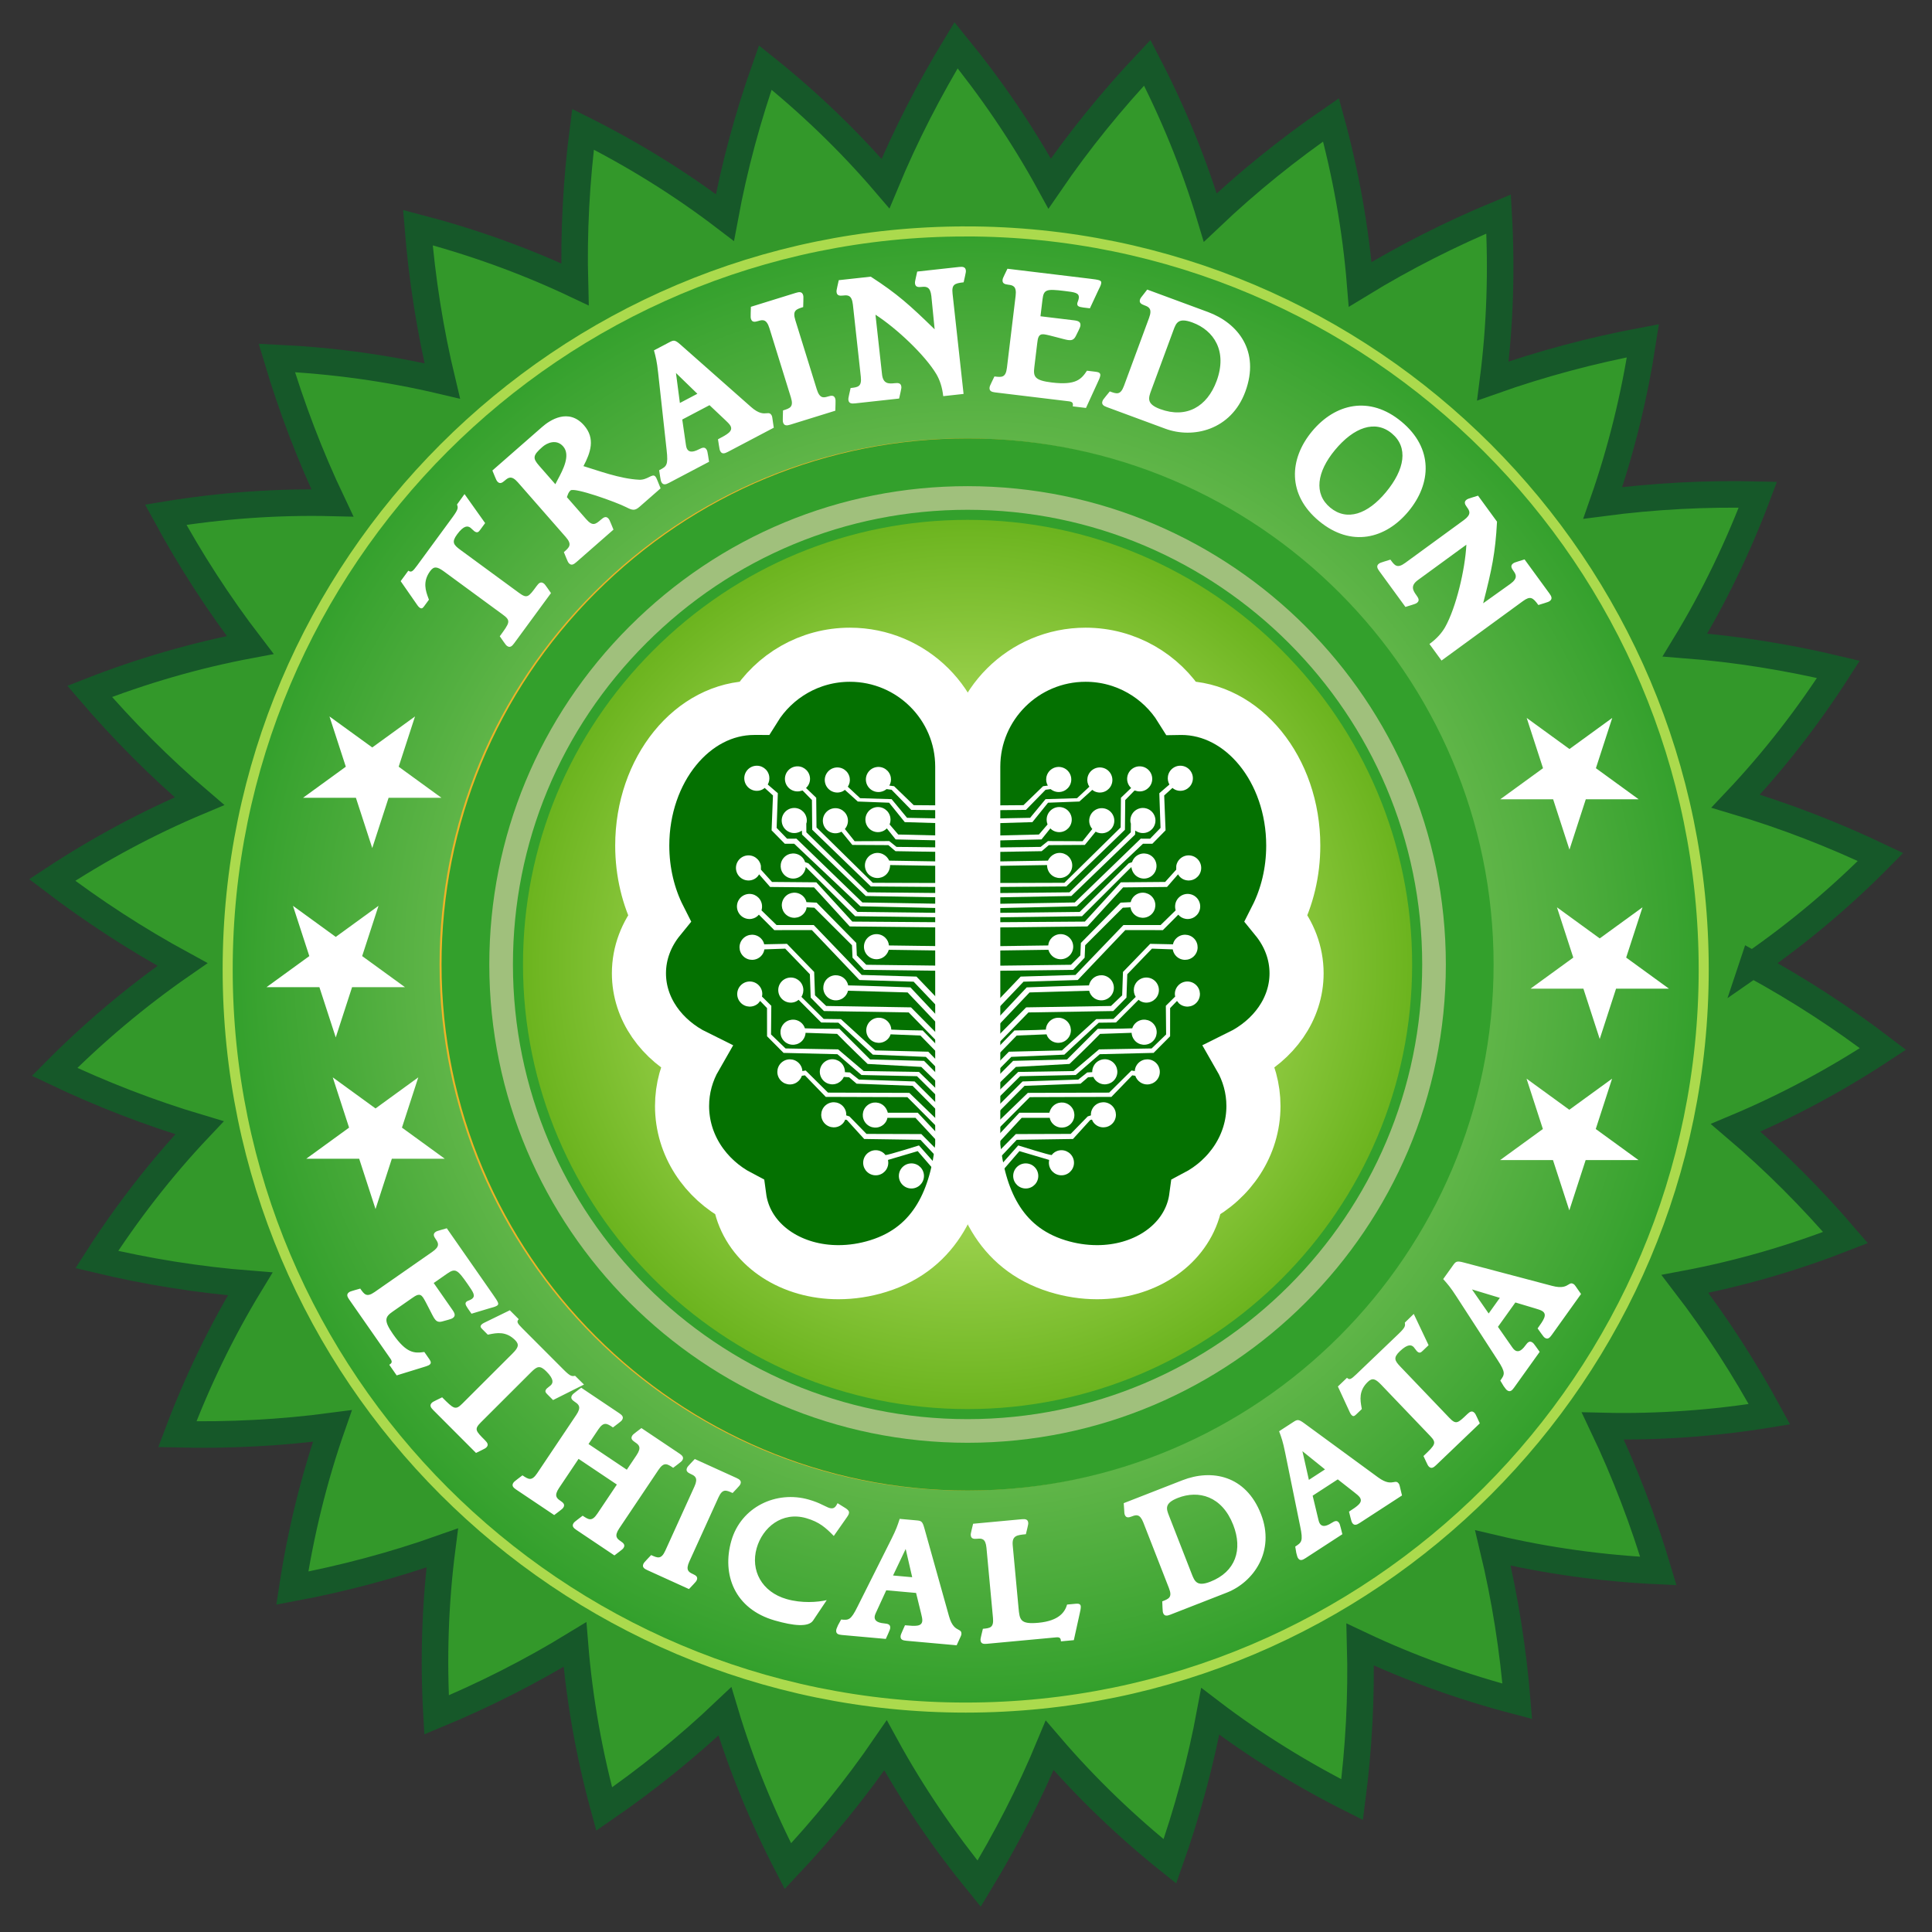 <svg height="1920" viewBox="0 0 1920 1920" width="1920" xmlns="http://www.w3.org/2000/svg" xmlns:xlink="http://www.w3.org/1999/xlink"><rect x="0" y="0" width="1920" height="1920" fill="#333333" stroke="none"/><radialGradient id="a" cx="961.454" cy="958.496" gradientUnits="userSpaceOnUse" r="733.435"><stop offset="0" stop-color="#cdea8d"/><stop offset="1" stop-color="#33a02c"/></radialGradient><radialGradient id="b" cx="961.454" cy="958.496" gradientUnits="userSpaceOnUse" r="446.837"><stop offset="0" stop-color="#cdea8d"/><stop offset=".5" stop-color="#a4d756"/><stop offset="1" stop-color="#6ab31d"/></radialGradient><clipPath id="c"><path clip-rule="evenodd" d="m953.437 1187.523h240.303v-426.552h-240.303z"/></clipPath><clipPath id="d"><path clip-rule="evenodd" d="m971.692 1187.523h-240.303v-426.552h240.303z"/></clipPath><path d="m1741.811 958.489c45.271 24.64 88.497 52.646 129.48 83.955-46.332 30.531-95.205 56.843-146.397 78.332 39.266 33.401 75.625 69.968 109.176 109.107-51.681 20.229-104.971 35.789-159.544 46.045 31.361 40.894 59.311 84.215 83.919 129.535-54.748 8.951-110.107 12.988-165.603 11.668 22.174 46.579 40.51 94.723 55.236 144.125-55.435-2.625-110.419-10.119-164.435-22.901 12.064 50.128 20.03 101.041 24.234 152.382-53.703-14.003-105.941-32.668-156.141-56.4 1.412 51.539-1.366 102.979-7.997 154.129-49.613-24.846-96.876-54.019-140.972-87.717-9.431 50.715-22.899 100.461-40.113 149.085-43.325-34.675-83.408-73.135-119.507-115.288-19.74 47.602-43.326 93.403-70.108 137.463-35.107-42.985-66.377-88.793-93.03-137.463-29.133 42.542-61.631 82.559-97.013 120.05-25.592-49.303-46.66-100.644-62.6-153.847-37.389 35.499-77.54 67.839-119.996 97.058-14.696-53.485-24.524-108.138-29.003-163.47-43.974 26.884-89.97 50.173-137.569 69.915-3.174-55.385-1.435-110.862 5.669-165.904-48.583 17.215-98.386 30.44-149.037 39.917 8.348-54.851 21.502-108.771 39.831-161.142-51.101 6.761-102.575 9.432-154.088 8.218 19.519-51.982 43.562-102.01 72.405-149.421-51.391-4.037-102.301-12.202-152.44-24.213 29.926-46.732 63.92-90.633 102.064-130.947-49.422-14.735-97.471-33.355-144.016-55.53 39.068-39.429 81.5-75.172 127.115-106.764-45.264-24.655-88.513-52.661-129.488-83.948 46.332-30.554 95.189-56.889 146.382-78.331-39.251-33.454-75.617-69.991-109.176-109.107 51.696-20.275 104.987-35.835 159.552-46.068-31.361-40.917-59.303-84.215-83.919-129.512 54.771-8.997 110.114-13.057 165.603-11.721-22.143-46.533-40.479-94.692-55.206-144.072 55.427 2.625 110.404 10.088 164.405 22.878-12.048-50.128-20.037-101.041-24.211-152.412 53.688 14.026 105.933 32.698 156.118 56.4-1.389-51.516 1.373-103.01 7.997-154.137 49.636 24.846 96.86 54.019 141.002 87.718 9.408-50.692 22.899-100.453 40.113-149.055 43.318 34.667 83.408 73.081 119.492 115.288 19.763-47.602 43.333-93.433 70.123-137.464 35.092 42.962 66.377 88.786 93.022 137.464 29.125-42.55 61.631-82.589 96.998-120.05 25.623 49.281 46.675 100.629 62.623 153.817 37.389-35.491 77.525-67.831 119.996-97.05 14.681 53.508 24.501 108.138 28.973 163.469 43.982-26.884 89.993-50.15 137.599-69.922 3.159 55.408 1.412 110.862-5.692 165.927 48.621-17.185 98.409-30.44 149.075-39.948-8.371 54.874-21.518 108.771-39.876 161.142 51.101-6.73 102.591-9.409 154.126-8.165-19.549 51.951-43.593 101.987-72.443 149.398 51.391 4.006 102.293 12.202 152.471 24.19-29.949 46.747-63.935 90.655-102.102 130.992 49.437 14.682 97.478 33.332 144.009 55.507-39.068 39.604-81.493 75.317-127.122 106.909z" fill="#33982a" stroke="#165829" stroke-width="26.371"/><path d="m228.145 958.489c0 404.439 329.015 733.469 733.411 733.469 404.419 0 733.434-329.03 733.434-733.469 0-404.446-329.015-733.484-733.434-733.484-404.366 0-733.381 329.03-733.381 733.484z" fill="url(#a)"/><path d="m959.618 435.664c288.254 0 522.751 234.536 522.751 522.825 0 288.273-234.49 522.787-522.751 522.787-288.261 0-522.774-234.498-522.774-522.794 0-139.478 54.443-270.715 153.272-369.543 98.829-98.828 230.018-153.282 369.502-153.282z" fill="#edb329"/><path d="m959.695 230.011c-404.419 0-733.434 329.038-733.434 733.484 0 404.439 329.008 733.477 733.434 733.477 404.404 0 733.442-329.038 733.434-733.477 0-404.485-329.099-733.515-733.434-733.515z" fill="none" stroke="#abda4d" stroke-width="9.995"/><g fill="#fff"><path d="m333.668 1030.992 16.228-49.953h52.547l-42.528-30.895 16.25-49.953-42.498 30.895-42.527-30.895 16.25 49.953-42.528 30.895h52.555z"/><path d="m369.943 842.795 16.235-49.953h52.54l-42.52-30.895 16.243-49.953-42.498 30.82-42.513-30.82 16.235 49.953-42.52 30.895h52.555z"/><path d="m373.195 1201.545 16.228-50.027h52.547l-42.513-30.895 16.235-49.953-42.498 30.895-42.513-30.895 16.228 49.953-42.52 30.895h52.555z"/><path d="m1589.791 1032.539 16.228-50.012h52.555l-42.505-30.895 16.228-49.953-42.505 30.895-42.505-30.895 16.228 49.953-42.505 30.895h52.555z"/><path d="m1559.716 844.357 16.228-50.027h52.555l-42.505-30.895 16.228-49.953-42.505 30.895-42.505-30.895 16.228 49.953-42.505 30.895h52.555z"/><path d="m1559.568 1202.846 16.228-49.952h52.555l-42.505-30.895 16.228-50.027-42.505 30.895-42.505-30.895 16.228 50.027-42.505 30.895h52.555z"/></g><path d="m592.077 588.946c-98.844 98.828-153.264 230.049-153.264 369.543 0 288.228 234.498 522.787 522.736 522.787 288.269 0 522.767-234.559 522.767-522.787 0-288.266-234.498-522.802-522.767-522.802-139.408 0-270.628 54.431-369.449 153.259z" fill="#33a02c"/><path d="m625.636 622.5c-89.871 89.9-139.369 209.202-139.369 335.989 0 262.069 213.209 475.33 475.283 475.33 262.112 0 475.313-213.261 475.313-475.33 0-262.107-213.193-475.345-475.313-475.345-126.741 0-246.027 49.502-335.89 139.356z" fill="#a0c07c"/><path d="m645.765 642.653c-84.484 84.482-131.022 196.641-131.022 315.836 0 246.364 200.435 446.836 446.806 446.836 246.386 0 446.821-200.472 446.821-446.836 0-246.402-200.435-446.874-446.821-446.874-119.111 0-231.27 46.556-315.761 131.038z" fill="url(#b)" stroke="#33a02c" stroke-width="9.995"/><path d="m1288.517 967.251c0-20.341-7.452-39.216-20.101-54.726 10.641-20.967 16.803-45.713 16.803-72.199 0-75.438-49.884-136.816-111.211-136.816l-.18.004c-19.696-31.684-54.894-52.848-94.984-52.848-61.552 0-111.641 49.892-111.641 111.214v376.88c5.469 49.495 24.322 101.157 83.645 119.494 12.971 4.012 26.238 6.037 39.43 6.037 45.801 0 84.271-24.892 95.719-61.932 1.307-4.221 2.2-8.475 2.772-12.763 33.911-17.782 56.889-51.641 56.889-90.44 0-17.685-4.784-34.356-13.196-48.948 33.456-16.487 56.054-47.487 56.054-82.958z" fill="#047101" stroke="#fff" stroke-width="53.761"/><path d="m634.961 967.251c0-20.341 7.452-39.216 20.101-54.726-10.641-20.967-16.803-45.713-16.803-72.199 0-75.438 49.884-136.816 111.211-136.816.063 0 .113.004.18.004 19.696-31.684 54.894-52.848 94.984-52.848 61.552 0 111.641 49.892 111.641 111.214v376.88c-5.469 49.495-24.322 101.157-83.645 119.494-12.971 4.012-26.238 6.037-39.43 6.037-45.801 0-84.271-24.892-95.719-61.932-1.307-4.221-2.2-8.475-2.772-12.763-33.911-17.782-56.889-51.641-56.889-90.44 0-17.685 4.784-34.356 13.196-48.948-33.456-16.487-56.054-47.487-56.054-82.958z" fill="#047101" stroke="#fff" stroke-width="53.761"/><g clip-path="url(#c)" fill="#fff"><g fill-rule="evenodd"><path d="m1156.962 790.496 1.365 34.669-13.131 13.354-9.322-.014-65.778 62.17-165.333 3.745.002-4.757 163.315-2.809 65.546-63.393 9.336.016 10.36-10.71-1.207-34.45 10.025-8.657c-1.357-2.445-1.942-5.332-1.445-8.286 1.143-6.793 7.576-11.372 14.369-10.229 6.792 1.143 11.372 7.576 10.229 14.369-1.143 6.793-7.577 11.373-14.369 10.23-2.199-.37-4.166-1.294-5.736-2.709z"/><path d="m1036.581 781.332-19.486 18.835-112.227.864-.007 5.044 114.701-1.23 19.525-19.978 4.978-.662c1.793 1.423 3.781 2.365 6.011 2.74 6.792 1.143 13.225-3.437 14.369-10.23l.002-0c1.143-6.793-3.437-13.226-10.229-14.369-6.792-1.143-13.225 3.437-14.369 10.229-.499 2.965.09 5.86 1.484 8.14z"/><path d="m1128.033 829.415-63.328 61.038-159.932 2.868.115-4.947 157.88-1.594 61.002-59.638.082-8.66c-.52-1.143-.684-3.129-.345-5.144 1.143-6.793 7.576-11.372 14.368-10.229 6.792 1.143 11.372 7.576 10.229 14.369-1.143 6.793-7.577 11.373-14.369 10.23-2.083-.351-3.957-1.199-5.491-2.274l-.221 3.978z"/><path d="m904.697 861.874.106-4.386 136.606-2.204c1.334-2.749 3.469-5.105 6.388-6.477 6.232-2.931 13.662-.256 16.595 5.976 2.931 6.232.261 13.663-5.971 16.597l-.005-0c-6.232 2.931-13.663.256-16.595-5.976-.888-1.888-1.263-3.889-1.27-5.713z"/><path d="m1115.847 902.082-37.406 37.291-.536 12.361-11.375 12.096-146.607 1.79-13.141 13.355.345 99.684-2.265 4.286-.333-109.022 13.14-13.353 146.603-1.791 9.354-9.322.536-12.361 39.432-40.064 10.098-.482c.658-3.022 2.639-5.886 5.66-7.674 5.927-3.51 13.577-1.551 17.085 4.38 3.51 5.927 1.551 13.578-4.379 17.087-5.927 3.511-13.576 1.546-17.085-4.38-.803-1.356-1.318-2.797-1.42-4.289z"/><path d="m1143.058 937.972-27.047 27.957-.817 23.21-11.12 10.582-84.286 1.381-115.25 116.726-.007 8.957 117.523-120.635 84.277-1.383 13.131-13.354.817-23.21 24.515-25.451 20.689.732c.398 2.518 1.503 4.771 3.296 6.612 4.801 4.938 12.699 5.051 17.636.248 4.937-4.802 5.051-12.7.248-17.637-4.802-4.938-12.699-5.051-17.636-.248-1.738 1.685-2.898 3.751-3.344 5.988z"/><path d="m1109.071 1016.13-17.147.223-34.21 31.738-52.71 2.229-100.505 101.828.009-7.189 98.127-99.788 52.728-1.283 34.053-31.068 17.147-.222 22.107-21.912c-1.534-2.46-2.281-5.599-1.739-8.818 1.143-6.793 7.576-11.373 14.369-10.229 6.792 1.143 11.372 7.576 10.229 14.369-1.143 6.793-7.577 11.373-14.369 10.23-2.17-.365-4.11-1.269-5.656-2.665z"/><path d="m1125.218 1068.658-20.714 21.418-81.095.266-58.448 58.71.504 38.213-4.951-.001-1.005-41.238 61.944-59.94 80.83-.271 22.165-21.952 3.328.53c.039-2.006.692-4.167 2.002-6.095 3.828-5.727 11.572-7.266 17.299-3.438 5.727 3.828 7.266 11.573 3.439 17.301l-.002.002c-3.828 5.727-11.573 7.266-17.299 3.439-2.444-1.637-4.131-3.988-4.975-6.513z"/><path d="m1013.094 1143.974-18.567 21.489 1.331 21.828-4.298-.001-1.536-24.329 21.872-24.641s30.925 9.742 33.245 9.555c1.699-2.369 4.437-4.105 7.671-4.642 6.795-1.123 13.216 3.475 14.34 10.269 1.123 6.796-3.474 13.218-10.269 14.342-6.795 1.123-13.216-3.474-14.34-10.27-.271-1.645-.207-3.268.092-4.866z"/></g><path d="m1120.302 771.979c1.143-6.793 7.576-11.373 14.369-10.229 6.792 1.143 11.372 7.576 10.229 14.369l.005-.016c-1.143 6.793-7.577 11.373-14.369 10.23l-3.016-.757-9.281 9.49-.286 29.526-58.26 56.35-154.91 1.203.005-4.383 152.985-.46 55.92-54.983.286-29.526 10.136-9.717c-3.001-2.712-4.534-6.839-3.816-11.104z"/><path d="m1090.937 787.445c6.792 1.143 13.226-3.438 14.369-10.23 1.143-6.793-3.437-13.226-10.229-14.369-6.792-1.143-13.225 3.437-14.369 10.229-.526 3.129.16 6.186 1.884 8.754l-12.253 11.41-31.292.955-15.325 18.543-118.87 2.289-.007 5.61 121.139-3.611 15.56-19.298 31.125-1.181 12.842-11.603c1.381 1.264 3.295 2.144 5.426 2.502z"/><path d="m1092.845 827.927c6.792 1.143 13.225-3.437 14.369-10.23 1.143-6.793-3.437-13.226-10.229-14.369-6.793-1.143-13.226 3.436-14.369 10.229-.649 3.856.545 7.593 2.892 10.282l-9.693 12.159-34.401-.149-7.213 5.791-129.454 1.563.076 4.79 130.393-2.097 7.056-6.012 35.822-.198 10.751-13.171c1.192.699 2.548 1.166 4.006 1.411z"/><path d="m1050.549 826.805c6.792 1.143 13.226-3.437 14.369-10.23 1.143-6.793-3.437-13.226-10.229-14.369-6.792-1.143-13.225 3.437-14.369 10.229-.399 2.369-.103 4.695.729 6.888l-8.575 10.009-127.639 3.05-.005 4.791 130.211-2.973 8.774-10.943c1.72 1.824 4.051 3.098 6.732 3.549z"/><path d="m1127.628 869.032c4.627 5.103 12.514 5.488 17.617.858l-.014-.002c5.102-4.628 5.488-12.515.858-17.618-4.628-5.103-12.515-5.484-17.616-.858-1.64 1.487-2.769 3.31-3.457 5.39l-3.268 1.129-48.725 48.302-168.268 1.988-.007 4.537 170.544-2.22 49.053-48.877c.359 2.78 1.408 5.306 3.287 7.375z"/><path d="m1167.981 898.767c1.143-6.793 7.576-11.373 14.369-10.229 6.792 1.143 11.372 7.576 10.229 14.369-1.143 6.793-7.577 11.373-14.369 10.23-2.964-.499-5.508-2.008-7.247-4.159l-15.312 15.372-37.333-.056-47.269 49.639-53.875 1.658-112.602 118.208-.002-8.452 109.77-114.823 54.448-1.641 47.648-49.577 36.959-.005 14.968-14.605c-.546-1.845-.729-3.869-.382-5.927z"/><path d="m1179.196 874.84c6.792 1.143 13.226-3.437 14.369-10.23 1.143-6.793-3.437-13.226-10.229-14.369-6.792-1.143-13.225 3.436-14.369 10.229l-.058 3.811-10.999 12.189-44.023.374-35.783 39.03-173.363 1.239-.007 5.514 175.908-1.939 35.488-38.799 43.642-.438 10.971-12.567c1.699 3.135 4.745 5.332 8.452 5.955z"/><path d="m1045.203 949.576c4.843 4.9 12.738 4.943 17.638.099l-0-0c4.899-4.843 4.943-12.739.099-17.639-4.843-4.9-12.738-4.943-17.637-.099-2.144 2.115-3.37 4.814-3.562 7.643l-137.024 1.883-.005 4.413 137.175-1.987c.554 1.946 1.643 3.998 3.317 5.687z"/><path d="m1087.127 991.733c5.564 4.06 13.367 2.842 17.426-2.723 4.059-5.564 2.842-13.367-2.724-17.427-5.564-4.06-13.366-2.842-17.426 2.723-1.093 1.52-1.824 3.205-2.171 4.97-10.604.069-61.891 1.97-61.891 1.97l-115.788 123.274.252 6.433 118.348-124.678 59.219-1.695c.724 2.891 2.323 5.38 4.755 7.154z"/><path d="m1171.585 997.072c5.076 4.66 12.966 4.314 17.621-.761l-.005-.001c4.66-5.076 4.314-12.967-.761-17.622-5.076-4.66-12.965-4.319-17.621.761-2.837 3.094-3.818 7.235-2.934 10.921l-9.28 9.191.283 28.454-14.403 13.921-52.3.927-25.354 21.533-54.952.872-71.863 69.934.349 52.035 5.575.007-1.027-49.323 68.926-68.391 55.191-1.2 23.879-20.679 53.519-1.303 16.397-16.502.032-28.015 6.825-7.108 1.901 2.347z"/><path d="m1043.4 1033.143c5.109 4.621 12.994 4.224 17.615-.886l.005 0c4.616-5.111 4.219-12.995-.891-17.616-5.109-4.621-12.994-4.224-17.615.886-2.031 2.243-3.092 5.024-3.138 7.697-10.313.566-31.21.83-31.21.83l-103.64 106.711-.009 7.127 105.897-108.792 29.662-1.195c.547 1.96 1.697 3.768 3.328 5.238z"/><path d="m1127.412 1033.703c4.368 5.328 12.224 6.102 17.552 1.734l-.019-.002c5.328-4.369 6.103-12.23 1.733-17.553-4.368-5.328-12.224-6.102-17.552-1.734-1.906 1.562-3.226 3.572-3.912 5.785-11.374.522-34.275.485-34.275.485l-30.536 30.481-53.578 1.377-75.685 76-.095 56.952 4.831.007-.416-54.56 74.13-72.388 53.293-2.953s20.431-19.551 30.332-29.863l31.336-1.067c.146 2.51 1.072 5.117 2.861 7.301z"/><path d="m1092.205 1076.21c6.117 3.167 13.641.771 16.808-5.347 3.166-6.118.771-13.642-5.346-16.809s-13.642-.772-16.808 5.346c-1.028 1.964-1.435 4.087-1.426 6.104l-4.945.289-8.939 7.078-55.337 1.863-66.242 66.001.855 46.507 4.885.005-1.2-43.991 63.698-64.178 55.627-2.115 7.439-6.372 5.263-.37c1.055 2.434 2.999 4.614 5.645 5.981z"/><path d="m1046.995 1117.492c5.17 4.551 13.051 4.049 17.602-1.122h-0c4.551-5.171 4.049-13.052-1.122-17.603-5.17-4.552-13.051-4.05-17.602 1.122-1.472 1.675-2.4 3.636-3.059 5.953l-29.741-.014-43.238 45.932 1.488 35.764 5.145-.245-1.599-32.725 40.498-43.677 27.855.016c.399 2.453 1.719 4.792 3.776 6.602z"/><path d="m1089.828 1118.399c5.81 3.698 13.523 1.977 17.218-3.823 3.698-5.811 1.977-13.523-3.822-17.219-5.811-3.698-13.523-1.977-17.218 3.822-1.435 2.254-2.057 4.792-1.857 7.278l-3.174 1.015-16.937 17.386-54.505.167-29.869 30.189 1.629 30.07 5.128.007-1.738-27.29 25.699-27.26 55.939-.834 17.191-18.898 1.683-.354c.814 2.354 2.433 4.34 4.639 5.742z"/><path d="m1031.668 1170.709c-1.143 6.793-7.577 11.374-14.369 10.23-6.792-1.143-11.372-7.577-10.229-14.37 1.143-6.793 7.576-11.373 14.368-10.229 6.792 1.143 11.372 7.576 10.229 14.369z"/></g><g clip-path="url(#d)" fill="#fff"><g fill-rule="evenodd"><path d="m768.167 790.496-1.365 34.669 13.131 13.354 9.322-.014 65.778 62.17 165.333 3.745-.002-4.757-163.315-2.809-65.546-63.393-9.336.016-10.36-10.71 1.207-34.45-10.025-8.657c1.357-2.445 1.942-5.332 1.445-8.286-1.143-6.793-7.576-11.372-14.369-10.229-6.792 1.143-11.372 7.576-10.229 14.369 1.143 6.793 7.577 11.373 14.369 10.23 2.199-.37 4.166-1.294 5.736-2.709z"/><path d="m888.548 781.332 19.486 18.835 112.227.864.007 5.044-114.701-1.23-19.525-19.978-4.978-.662c-1.793 1.423-3.781 2.365-6.011 2.74-6.792 1.143-13.226-3.437-14.369-10.23l-.002-0c-1.143-6.793 3.437-13.226 10.229-14.369 6.792-1.143 13.225 3.437 14.369 10.229.499 2.965-.09 5.86-1.484 8.14z"/><path d="m797.096 829.415 63.328 61.038 159.932 2.868-.115-4.947-157.88-1.594-61.002-59.638-.082-8.66c.52-1.143.684-3.129.345-5.144-1.143-6.793-7.576-11.372-14.368-10.229-6.792 1.143-11.372 7.576-10.229 14.369 1.143 6.793 7.577 11.373 14.369 10.23 2.083-.351 3.957-1.199 5.491-2.274l.221 3.978z"/><path d="m1020.432 861.874-.105-4.386-136.606-2.204c-1.334-2.749-3.469-5.105-6.388-6.477-6.232-2.931-13.662-.256-16.595 5.976-2.931 6.232-.261 13.663 5.971 16.597l.005-0c6.232 2.931 13.663.256 16.595-5.976.888-1.888 1.263-3.889 1.27-5.713z"/><path d="m809.282 902.082 37.406 37.291.536 12.361 11.375 12.096 146.607 1.79 13.141 13.355-.345 99.684 2.265 4.286.333-109.022-13.14-13.353-146.602-1.791-9.354-9.322-.536-12.361-39.432-40.064-10.098-.482c-.658-3.022-2.639-5.886-5.66-7.674-5.927-3.51-13.577-1.551-17.085 4.38-3.51 5.927-1.551 13.578 4.379 17.087 5.927 3.511 13.576 1.546 17.085-4.38.803-1.356 1.318-2.797 1.42-4.289z"/><path d="m782.07 937.972 27.047 27.957.817 23.21 11.12 10.582 84.286 1.381 115.25 116.726.007 8.957-117.523-120.635-84.277-1.383-13.131-13.354-.817-23.21-24.515-25.451-20.689.732c-.398 2.518-1.503 4.771-3.296 6.612-4.801 4.938-12.699 5.051-17.636.248-4.937-4.802-5.051-12.7-.248-17.637 4.802-4.938 12.699-5.051 17.636-.248 1.738 1.685 2.898 3.751 3.344 5.988z"/><path d="m816.058 1016.13 17.147.223 34.21 31.738 52.71 2.229 100.505 101.828-.009-7.189-98.127-99.788-52.728-1.283-34.053-31.068-17.147-.222-22.107-21.912c1.534-2.46 2.281-5.599 1.739-8.818-1.143-6.793-7.576-11.373-14.369-10.229-6.792 1.143-11.372 7.576-10.229 14.369 1.143 6.793 7.577 11.373 14.369 10.23 2.17-.365 4.11-1.269 5.656-2.665z"/><path d="m799.911 1068.658 20.714 21.418 81.095.266 58.448 58.71-.504 38.213 4.951-.001 1.005-41.238-61.944-59.94-80.83-.271-22.165-21.952-3.328.53c-.039-2.006-.692-4.167-2.002-6.095-3.828-5.727-11.572-7.266-17.299-3.438-5.727 3.828-7.266 11.573-3.439 17.301l.002.002c3.828 5.727 11.573 7.266 17.299 3.439 2.444-1.637 4.131-3.988 4.975-6.513z"/><path d="m912.035 1143.974 18.567 21.489-1.331 21.828 4.298-.001 1.536-24.329-21.872-24.641s-30.925 9.742-33.245 9.555c-1.699-2.369-4.436-4.105-7.671-4.642-6.795-1.123-13.216 3.475-14.34 10.269-1.123 6.796 3.474 13.218 10.269 14.342 6.795 1.123 13.216-3.474 14.34-10.27.271-1.645.207-3.268-.092-4.866z"/></g><path d="m804.827 771.979c-1.143-6.793-7.576-11.373-14.369-10.229-6.792 1.143-11.372 7.576-10.229 14.369l-.005-.016c1.143 6.793 7.577 11.373 14.369 10.23l3.016-.757 9.281 9.49.286 29.526 58.26 56.35 154.91 1.203-.005-4.383-152.985-.46-55.92-54.983-.286-29.526-10.136-9.717c3-2.712 4.534-6.839 3.816-11.104z"/><path d="m834.192 787.445c-6.792 1.143-13.226-3.438-14.369-10.23-1.143-6.793 3.437-13.226 10.229-14.369 6.792-1.143 13.225 3.437 14.369 10.229.527 3.129-.16 6.186-1.884 8.754l12.253 11.41 31.292.955 15.325 18.543 118.87 2.289.007 5.61-121.139-3.611-15.56-19.298-31.125-1.181-12.842-11.603c-1.381 1.264-3.295 2.144-5.426 2.502z"/><path d="m832.284 827.927c-6.792 1.143-13.225-3.437-14.369-10.23-1.143-6.793 3.437-13.226 10.229-14.369 6.792-1.143 13.226 3.436 14.369 10.229.649 3.856-.545 7.593-2.892 10.282l9.693 12.159 34.401-.149 7.213 5.791 129.455 1.563-.076 4.79-130.393-2.097-7.056-6.012-35.822-.198-10.751-13.171c-1.192.699-2.548 1.166-4.006 1.411z"/><path d="m874.58 826.805c-6.792 1.143-13.226-3.437-14.369-10.23-1.143-6.793 3.437-13.226 10.229-14.369 6.793-1.143 13.225 3.437 14.369 10.229.399 2.369.103 4.695-.729 6.888l8.575 10.009 127.639 3.05.005 4.791-130.211-2.973-8.774-10.943c-1.72 1.824-4.051 3.098-6.732 3.549z"/><path d="m797.501 869.032c-4.627 5.103-12.514 5.488-17.617.858l.014-.002c-5.102-4.628-5.488-12.515-.858-17.618 4.628-5.103 12.514-5.484 17.616-.858 1.64 1.487 2.769 3.31 3.457 5.39l3.268 1.129 48.725 48.302 168.268 1.988.007 4.537-170.544-2.22-49.053-48.877c-.359 2.78-1.408 5.306-3.287 7.375z"/><path d="m757.148 898.767c-1.143-6.793-7.576-11.373-14.369-10.229-6.792 1.143-11.372 7.576-10.229 14.369 1.143 6.793 7.577 11.373 14.369 10.23 2.964-.499 5.508-2.008 7.247-4.159l15.312 15.372 37.333-.056 47.269 49.639 53.875 1.658 112.602 118.208.002-8.452-109.77-114.823-54.448-1.641-47.648-49.577-36.959-.005-14.968-14.605c.546-1.845.729-3.869.382-5.927z"/><path d="m745.932 874.84c-6.792 1.143-13.226-3.437-14.369-10.23-1.143-6.793 3.437-13.226 10.229-14.369 6.792-1.143 13.225 3.436 14.369 10.229l.059 3.811 10.998 12.189 44.023.374 35.783 39.03 173.363 1.239.007 5.514-175.908-1.939-35.488-38.799-43.642-.438-10.971-12.567c-1.699 3.135-4.745 5.332-8.452 5.955z"/><path d="m879.926 949.576c-4.843 4.9-12.738 4.943-17.638.099l0-0c-4.899-4.843-4.943-12.739-.099-17.639 4.843-4.9 12.738-4.943 17.637-.099 2.144 2.115 3.37 4.814 3.562 7.643l137.024 1.883.005 4.413-137.175-1.987c-.554 1.946-1.643 3.998-3.317 5.687z"/><path d="m838.002 991.733c-5.564 4.06-13.367 2.842-17.426-2.723-4.059-5.564-2.842-13.367 2.724-17.427 5.565-4.06 13.366-2.842 17.426 2.723 1.093 1.52 1.824 3.205 2.171 4.97 10.604.069 61.891 1.97 61.891 1.97l115.788 123.274-.252 6.433-118.348-124.678-59.219-1.695c-.724 2.891-2.322 5.38-4.755 7.154z"/><path d="m753.544 997.072c-5.075 4.66-12.966 4.314-17.621-.761l.005-.001c-4.66-5.076-4.314-12.967.76-17.622 5.076-4.66 12.965-4.319 17.621.761 2.837 3.094 3.818 7.235 2.934 10.921l9.28 9.191-.283 28.454 14.403 13.921 52.3.927 25.354 21.533 54.952.872 71.863 69.934-.349 52.035-5.575.007 1.027-49.323-68.926-68.391-55.191-1.2-23.879-20.679-53.519-1.303-16.397-16.502-.032-28.015-6.825-7.108-1.901 2.347z"/><path d="m881.729 1033.143c-5.109 4.621-12.994 4.224-17.615-.886l-.005 0c-4.616-5.111-4.219-12.995.891-17.616 5.109-4.621 12.994-4.224 17.615.886 2.031 2.243 3.092 5.024 3.138 7.697 10.313.566 31.21.83 31.21.83l103.64 106.711.009 7.127-105.897-108.792-29.662-1.195c-.547 1.96-1.697 3.768-3.328 5.238z"/><path d="m797.717 1033.703c-4.368 5.328-12.225 6.102-17.552 1.734l.019-.002c-5.328-4.369-6.102-12.23-1.733-17.553 4.368-5.328 12.224-6.102 17.552-1.734 1.907 1.562 3.226 3.572 3.912 5.785 11.374.522 34.275.485 34.275.485l30.537 30.481 53.578 1.377 75.685 76.0.095 56.952-4.831.007.416-54.56-74.13-72.388-53.293-2.953s-20.431-19.551-30.331-29.863l-31.336-1.067c-.145 2.51-1.072 5.117-2.861 7.301z"/><path d="m832.924 1076.21c-6.117 3.167-13.642.771-16.808-5.347-3.166-6.118-.771-13.642 5.346-16.809 6.118-3.167 13.642-.772 16.808 5.346 1.028 1.964 1.435 4.087 1.426 6.104l4.945.289 8.939 7.078 55.337 1.863 66.242 66.001-.855 46.507-4.885.005 1.2-43.991-63.698-64.178-55.627-2.115-7.439-6.372-5.263-.37c-1.055 2.434-2.999 4.614-5.645 5.981z"/><path d="m878.134 1117.492c-5.17 4.551-13.051 4.049-17.602-1.122h0c-4.551-5.171-4.049-13.052 1.122-17.603 5.17-4.552 13.051-4.05 17.602 1.122 1.472 1.675 2.4 3.636 3.059 5.953l29.741-.014 43.238 45.932-1.488 35.764-5.145-.245 1.599-32.725-40.498-43.677-27.855.016c-.399 2.453-1.719 4.792-3.776 6.602z"/><path d="m835.301 1118.399c-5.81 3.698-13.523 1.977-17.218-3.823-3.697-5.811-1.977-13.523 3.822-17.219 5.811-3.698 13.523-1.977 17.218 3.822 1.435 2.254 2.057 4.792 1.857 7.278l3.174 1.015 16.937 17.386 54.505.167 29.869 30.189-1.628 30.07-5.128.007 1.738-27.29-25.699-27.26-55.939-.834-17.191-18.898-1.683-.354c-.814 2.354-2.433 4.34-4.639 5.742z"/><path d="m893.46 1170.709c1.143 6.793 7.577 11.374 14.369 10.23 6.792-1.143 11.372-7.577 10.229-14.37-1.143-6.793-7.576-11.373-14.368-10.229-6.792 1.143-11.372 7.576-10.229 14.369z"/></g><path d="m1161.769 1506.386c-2.706-6.931-4.858-12.444 8.846-17.794 20.478-7.994 43.758-1.835 54.95 26.834 9.593 24.573 2.407 46.621-22.796 56.46-13.389 5.227-15.603-.444-18.555-8.005zm57.397 76.344c26.464-10.331 48.418-41.048 33.966-78.066-15.128-38.75-49.116-44.905-78.1-33.59l-58.283 22.753.42 6.19c.162 3.204.216 4.272.646 5.375 1.291 3.308 3.839 2.858 7.147 1.567 4.096-1.599 7.842-2.698 11.285 6.123l25.459 65.214c3.567 9.136-.056 10.551-6.672 13.133l.262 6.251c.162 3.204.216 4.272.646 5.375 1.291 3.308 3.996 2.797 6.989 1.628zm-169.417 44.445c4.209-.391 4.397 1.629 4.616 3.986l12.796-1.19 5.733-26.008c.607-2.604 1.335-5.729 1.163-7.581-.188-2.021-1.629-2.905-4.66-2.624l-8.924.83c-2.068 6.985-7.499 16.152-28.545 18.11-18.184 1.692-18.623-3.023-19.719-14.809l-5.779-62.13c-.908-9.766 4.311-10.251 13.067-11.066l1.472-6.081c.728-3.125.971-4.166.861-5.345-.329-3.536-3.07-3.79-6.437-3.477l-48.323 4.495-1.472 6.081c-.728 3.125-.971 4.166-.861 5.345.329 3.536 2.901 3.806 6.437 3.477 4.378-.407 8.282-.431 9.159 8.998l6.484 69.706c.908 9.766-2.964 10.126-10.036 10.784l-1.472 6.081c-.728 3.125-.971 4.166-.861 5.345.329 3.536 3.07 3.79 6.269 3.493zm282.752-108.555 1.523 6.068-36.726 23.861c-2.836 1.843-5.381 2.891-7.316-.087-.645-.992-.914-2.028-1.722-5.133l-1.074-6.36c6.299-4.084 8.029-5.205 4.949-19.954l-15.028-73.722c-2.217-10.861-3.535-14.441-5.943-20.942l13.613-8.844c4.396-2.856 5.388-3.501 11.619 1.122l73.099 53.536c8.294 6.093 12.648 5.284 15.618 4.733 2.141-.398 3.563-.662 5.223 1.893.461.709 1.084 3.531 1.396 4.941l1.565 6.444-41.972 27.27c-2.978 1.935-5.523 2.983-7.458.006-.645-.993-.914-2.028-1.722-5.133l-1.523-6.068c8.65-5.62 14.038-9.121 10.813-14.084-1.106-1.701-3.849-3.751-5.94-5.417l-16.033-12.572-24.956 16.215 4.469 18.673c1.254 5.033 1.601 7.43 2.614 8.989 1.566 2.411 4.501 4.134 11.732-.565 3.12-2.027 5.523-2.983 7.458-.006.645.993.914 2.028 1.722 5.133zm-38.167-76.434 6.417 28.499 16.023-10.411zm176.277-27.685-2.624-5.68c-1.371-2.901-1.828-3.868-2.646-4.723-2.455-2.566-4.638-1.18-7.204 1.275-9.532 9.117-11.12 10.636-17.9 3.549l-48.623-50.836c-5.727-5.988-7.098-8.889-.499-15.2 8.188-7.831 11.742-6.317 13.846-4.117l3.023 3.895c2.688 2.811 4.277 1.291 5.988-.345l5.744-5.493-14.737-31.065-8.899 8.665c.512 3.146.737 4.525-6.254 11.211l-42.037 40.208c-5.255 5.026-6.705 5.711-9.165 3.384l-9.043 8.649 10.041 21.751c1.599 3.385 2.274 5.313 3.443 6.535 1.636 1.711 2.72 1.376 4.553-.377l5.744-5.493-.272-1.543c-1.298-7.262-2.975-16.645 6.255-25.473 4.521-4.325 7.603-3.06 13.33 2.928l48.623 50.836c6.779 7.088 5.068 8.724-6.663 19.945l2.625 5.68c1.371 2.901 1.828 3.868 2.646 4.723 2.454 2.566 4.76 1.063 7.204-1.275zm59.496-71.046-3.633-5.094c-1.885-2.596-2.514-3.461-3.477-4.15-2.888-2.066-4.777-.298-6.941 2.728-5.017 7.015-8.378 6.482-10.716 4.809-1.513-1.082-2.711-3.186-5.716-7.414l-10.979-15.752 17.314-24.207 19.516 5.85c2.555.788 5.857 1.694 7.507 2.875 4.814 3.443 1.076 8.669-4.925 17.059l3.633 5.094c1.885 2.596 2.514 3.461 3.477 4.15 2.888 2.066 4.875.16 6.941-2.728l29.119-40.712-3.81-5.428c-.805-1.2-2.416-3.599-3.103-4.091-2.478-1.772-3.705-1.007-5.553.145-2.563 1.598-6.321 3.941-16.267 1.296l-87.599-23.152c-7.488-2.029-8.177-1.067-11.226 3.197l-9.444 13.204c4.616 5.173 7.15 8.025 13.179 17.326l40.907 63.146c8.252 12.606 7.05 14.282 2.677 20.383l3.322 5.529c1.885 2.596 2.514 3.461 3.477 4.15 2.888 2.066 4.875.16 6.842-2.59zm-67.268-62.042 27.692 8.372-11.116 15.542zm-579.972 341.613-2.55 5.713-43.621-3.915c-3.369-.302-6.018-1.05-5.7-4.586.106-1.179.533-2.159 1.816-5.1l3.084-5.665c7.476.678 9.53.865 16.216-12.636l33.711-67.263c4.964-9.911 6.139-13.541 8.259-20.141l16.168 1.451c5.221.469 6.4.574 8.445 8.058l24.426 87.252c2.76 9.915 6.684 11.968 9.36 13.368 1.93 1.01 3.211 1.68 2.939 4.714-.076.842-1.328 3.446-1.954 4.748l-2.749 6.035-49.853-4.475c-3.537-.318-6.186-1.065-5.869-4.601.106-1.179.533-2.159 1.816-5.1l2.55-5.713c10.274.922 16.674 1.496 17.203-4.398.159-1.774-.508-4.537-1.09-6.945l-5.081-20.773-29.642-2.661-8.018 17.447c-2.123 4.733-3.33 6.832-3.496 8.684-.257 2.863.987 6.031 9.576 6.802 3.705.333 6.186 1.065 5.869 4.601-.106 1.179-.533 2.159-1.816 5.1zm-101.074-33.857c14.956 4.283 30.589 3.131 39.811 1.023l-13.531 20.223c-4.626 6.942-19.793 5.237-38.0.023-40.316-11.545-52.815-45.906-43.272-79.232 9.637-33.651 44.627-50.191 76.978-40.927 5.527 1.583 9.777 3.327 13.004 4.955 3.437 1.512 5.689 2.86 7.477 3.372 4.837 1.385 6.338-1.425 8.116-4.753l8.445 5.274c3.482 2.58 3.157 3.718 2.598 5.669-.279.975-2.651 4.342-3.813 5.944l-10.996 15.672c-7.892-8.065-14.3-13.945-27.468-17.716-24.06-6.89-43.325 9.404-49.144 29.725-6.331 22.109 4.921 43.624 29.794 50.747zm-97.106-9.974 4.296-4.549c2.183-2.351 2.911-3.135 3.4-4.213 1.469-3.233-.63-4.744-3.863-6.213-4.003-1.819-7.404-3.736-3.486-12.357l28.963-63.735c4.058-8.929 7.599-7.32 14.064-4.382l4.296-4.549c2.183-2.351 2.911-3.135 3.4-4.213 1.469-3.233-.784-4.814-3.863-6.213l-41.412-18.819-4.296 4.549c-2.183 2.351-2.911 3.135-3.4 4.213-1.469 3.233.63 4.744 3.863 6.213 4.003 1.819 7.404 3.736 3.486 12.357l-28.963 63.735c-4.058 8.929-7.599 7.32-14.064 4.382l-4.296 4.549c-2.183 2.351-2.911 3.135-3.4 4.213-1.469 3.233.784 4.814 3.863 6.213zm215.369-39.856-12.554 26.377 19.032 1.708zm-344.312-37.47-4.982 3.786-37.781-25.333c-2.809-1.883-4.774-3.812-2.796-6.761.659-.983 1.505-1.637 4.043-3.6l4.982-3.786c5.899 3.955 9.129 6.121 14.591-2.025l38.989-58.145c5.274-7.865 2.232-10.312-1.42-12.761-2.949-1.978-4.774-3.812-2.796-6.761.659-.983 1.505-1.637 4.043-3.601l4.982-3.785 37.78 25.333c2.809 1.884 4.774 3.812 2.796 6.761-.659.983-1.505 1.637-4.043 3.6l-4.982 3.786c-5.899-3.955-9.129-6.121-14.591 2.025l-9.7 14.466 38.061 25.521 9.7-14.466c5.274-7.865 2.232-10.312-1.42-12.761-2.949-1.978-4.774-3.812-2.796-6.761.659-.983 1.505-1.637 4.043-3.601l4.982-3.786 37.781 25.333c2.809 1.884 4.774 3.812 2.796 6.761-.659.983-1.505 1.637-4.043 3.601l-4.981 3.786c-5.899-3.955-9.129-6.121-14.591 2.025l-38.989 58.145c-5.274 7.865-2.232 10.312 1.42 12.76 2.949 1.978 4.774 3.812 2.796 6.761-.659.983-1.505 1.637-4.043 3.6l-4.981 3.786-37.781-25.333c-2.809-1.884-4.774-3.812-2.796-6.761.659-.983 1.505-1.637 4.043-3.6l4.981-3.786c5.899 3.955 9.129 6.121 14.591-2.025l19.4-28.932-38.061-25.521-19.4 28.932c-5.274 7.865-2.232 10.312 1.42 12.761 2.949 1.978 4.774 3.812 2.796 6.761-.659.983-1.505 1.638-4.043 3.6zm-82.685-57.96 5.622-2.745c2.871-1.432 3.828-1.91 4.666-2.746 2.513-2.509 1.08-4.662-1.429-7.176-9.318-9.335-10.871-10.891-3.93-17.82l49.785-49.698c5.864-5.854 8.735-7.286 15.186-.824 8.004 8.018 6.566 11.604 4.412 13.755l-3.829 3.105c-2.753 2.748-1.199 4.304.473 5.979l5.615 5.625 30.743-15.398-8.853-8.712c-3.134.579-4.508.833-11.342-6.013l-41.096-41.169c-5.137-5.146-5.853-6.582-3.579-9.091l-8.84-8.856-21.532 10.503c-3.349 1.671-5.263 2.387-6.46 3.581-1.675 1.673-1.318 2.749.474 4.544l5.615 5.625 1.537-.305c7.233-1.453 16.577-3.33 25.601 5.709 4.42 4.428 3.222 7.536-2.642 13.39l-49.785 49.698c-6.941 6.929-8.614 5.254-20.082-6.235l-5.622 2.745c-2.871 1.432-3.828 1.91-4.666 2.746-2.513 2.509-.961 4.782 1.429 7.176zm-86.192-87.606c1.942-1.354 3.607-2.514 1.19-5.982l-41.09-58.962c-1.837-2.636-2.968-5.146-.054-7.176.971-.677 1.997-.979 5.074-1.887l6.016-1.719c4.061 5.827 6.284 9.018 14.331 3.41l57.436-40.026c7.769-5.414 5.823-8.798 3.309-12.406-2.03-2.913-3.064-5.284-.151-7.315.971-.677 1.997-.979 5.074-1.887l6.016-1.719 45.73 65.621c5.414 7.769 6.532 9.669 4.312 11.216-1.804 1.257-4.7 1.833-7.264 2.589l-18.228 5.489-3.577-5.133c-2.9-4.162-2.98-5.755-.899-7.206.832-.58 2.981-1.047 4.645-2.207 4.301-2.997 1.787-6.604-4.11-15.067-9.958-14.29-12.102-15.887-20.149-10.28l-13.457 9.378 18.756 26.915c2.417 3.468 3.077 5.894.163 7.924-.832.58-2.649 1.227-4.561 1.736l-5.877 1.622c-4.477 1.265-6.302-.761-7.849-2.981-2.03-2.913-8.512-16.947-11.316-20.97-3.19-4.578-6.659-2.161-11.098.932l-19.007 13.245c-7.492 5.221-9.203 8.68.369 22.415 13.439 19.284 21.363 19.121 31.091 17.7l5.124 7.353c1.74 2.497 1.681 4.187.016 5.347-1.526 1.063-4.603 1.971-7.168 2.728l-25.451 7.843z" fill="#fff" fill-rule="evenodd"/><path d="m1166.144 328.171c2.651-7.178 4.76-12.887 18.953-7.645 21.207 7.833 34.906 28.466 23.939 58.156-9.4 25.449-29.98 37.498-56.081 27.857-13.866-5.122-11.697-10.994-8.805-18.825zm-7.983 97.903c27.406 10.123 65.263 1.489 79.423-36.847 14.823-40.13-7.115-68.07-37.131-79.157l-60.359-22.295-3.903 5.047c-2.063 2.575-2.751 3.433-3.173 4.575-1.265 3.426 1.001 4.819 4.427 6.084 4.241 1.567 7.873 3.279 4.499 12.414l-24.946 67.536c-3.495 9.462-7.247 8.076-14.099 5.545l-4.067 4.986c-2.063 2.575-2.751 3.433-3.173 4.575-1.265 3.426 1.164 4.879 4.264 6.024zm-95.821-27.242c4.316.521 4.066 2.593 3.774 5.01l13.121 1.585 11.416-24.896c1.176-2.485 2.587-5.468 2.817-7.367.25-2.072-1.006-3.275-4.113-3.65l-9.151-1.105c-5.573 8.436-10.876 14.627-34.874 11.727-17.092-2.065-18.574-5.747-17.448-15.07l2.858-23.653c.667-5.525 1.189-9.841 6.886-9.153 5.007.605 20.212 5.244 23.837 5.682 2.762.334 5.566.322 7.662-3.979l2.781-5.62c.92-1.816 1.667-3.652 1.792-4.688.438-3.626-1.875-4.781-6.191-5.302l-33.494-4.046 2.023-16.747c1.21-10.014 3.904-10.564 21.687-8.416 10.532 1.272 15.021 1.815 14.374 7.167-.25 2.072-1.364 4.039-1.489 5.075-.313 2.59.964 3.62 6.144 4.245l6.388.772 8.275-17.744c1.176-2.485 2.718-5.102 2.99-7.346.334-2.762-1.89-3.206-11.558-4.374l-81.663-9.865-2.802 5.792c-1.411 2.983-1.882 3.977-2.028 5.185-.438 3.626 2.089 4.456 5.715 4.894 4.489.542 8.418 1.367 7.25 11.036l-8.635 71.477c-1.21 10.014-5.181 9.534-12.432 8.658l-2.802 5.792c-1.411 2.983-1.882 3.977-2.028 5.185-.438 3.626 2.262 4.477 5.542 4.874zm-168.808-2.759 1.41-6.278c.695-3.225.927-4.301.794-5.511-.399-3.63-3.049-3.864-6.679-3.465-5.705.627-11.447.907-12.51-8.773l-6.512-59.293c20.897 13.451 49.189 40.085 60.553 59.131 3.238 5.593 5.745 12.49 6.771 21.825l20.225-2.221-10.935-99.57c-1.006-9.162 1.838-10.349 11-11.355l1.41-6.278c.695-3.225.927-4.301.794-5.511-.399-3.63-3.221-3.845-6.679-3.465l-41.661 4.575-1.41 6.278c-.695 3.226-.927 4.301-.794 5.511.399 3.63 3.049 3.864 6.679 3.465 4.495-.494 8.546-.239 9.572 9.096l3.28 33.055c-24.494-23.902-37.308-35.442-63.481-52.337l-31.807 3.493-1.41 6.278c-.695 3.225-.927 4.301-.794 5.511.399 3.63 3.049 3.864 6.679 3.465 4.495-.494 8.508-.585 9.571 9.096l7.859 71.566c1.101 10.026-2.875 10.463-10.135 11.26l-1.41 6.278c-.695 3.226-.927 4.301-.794 5.511.399 3.63 3.221 3.845 6.679 3.465zm509.313 205.193-6.147 1.903-25.939-35.539c-2.051-2.809-3.27-5.365-.32-7.517.983-.718 2.031-1.052 5.175-2.055l6.147-1.903c4.306 5.9 6.664 9.13 14.811 3.184l58.154-42.445c7.866-5.741 5.789-9.177 3.124-12.829-2.153-2.95-3.269-5.364-.32-7.517.983-.718 2.031-1.052 5.175-2.054l6.147-1.903 18.865 25.846c-1.622 31.11-5.25 47.968-13.786 81.111l27.035-19.301c7.585-5.536 5.789-9.177 3.124-12.829-2.153-2.95-3.269-5.364-.32-7.517.983-.718 2.031-1.052 5.175-2.054l6.147-1.903 24.708 33.853c2.05 2.809 3.269 5.365.32 7.518-.983.718-2.031 1.052-5.175 2.054l-6.147 1.903c-5.434-7.445-7.879-9.32-15.324-3.886l-80.91 59.054-11.995-16.435c7.585-5.536 12.319-11.144 15.557-16.737 10.861-19.338 19.874-57.135 21.136-81.954l-48.181 35.166c-7.866 5.741-4.764 10.582-1.381 15.217 2.153 2.95 3.269 5.365.32 7.518-.983.718-2.031 1.052-5.175 2.054zm-3.138-93.085c-22.766 27.434-57.039 36.055-88.889 9.624-31.717-26.32-29.697-61.705-6.931-89.14 22.877-27.568 57.172-35.944 88.889-9.624 31.851 26.431 29.808 61.572 6.931 89.14zm-16.592-77.497c-16.461-13.66-37.62-6.135-56.389 16.482-18.102 21.814-21.263 43.597-4.803 57.256 16.728 13.882 37.287 6.536 55.389-15.278 18.768-22.617 22.531-44.579 5.802-58.461zm-839.233 153.442 3.674 5.283-36.617 49.92c-2.057 2.804-4.124 4.74-7.068 2.579-.982-.72-1.617-1.618-3.524-4.31l-3.674-5.283c9.874-13.462 11.314-15.425 3.181-21.391l-58.334-42.789c-6.871-5.04-10.218-5.77-14.024-.581-7.769 10.591-4.393 19.794-1.779 26.916l.551 1.515-4.834 6.591c-1.543 2.103-2.581 2.636-4.544 1.196-1.402-1.028-2.43-2.861-4.655-6.003l-14.059-20.233 7.611-10.377c2.907 1.917 4.254.964 8.677-5.066l35.383-48.237c5.884-8.021 5.41-9.377 4.329-12.472l7.463-10.367 20.481 28.826-4.834 6.591c-1.44 1.963-2.777 3.786-6.002 1.42l-3.758-3.404c-2.524-1.851-6.395-2.749-13.286 6.646-5.554 7.572-3.647 10.265 3.224 15.305l58.334 42.789c8.133 5.966 9.47 4.143 17.493-6.795 2.16-2.945 4.124-4.74 7.068-2.58.982.72 1.617 1.618 3.524 4.311zm65.779-57.792-2.44-5.954c-1.277-3.042-1.703-4.057-2.505-4.972-2.406-2.748-4.712-1.421-7.46.984-5.495 4.812-8.341 6.841-14.757-.485l-19.133-21.849c1.03-2.52 1.291-4.598 3.646-6.66 3.794-3.322 45.206 11.5 55.22 16.6 6.316 3.253 8.623 3.776 13.464-.463l20.802-18.216-3.177-7.851c-.524-1.39-1.277-3.042-2.079-3.958-1.507-1.721-3.445-.757-6.089.558-2.582 1.284-5.837 2.904-10.023 2.687-19.043-.893-41.164-9.26-55.3-13.525 7.046-13.336 12.047-27.423.59-40.506-15.466-17.662-34.177-4.977-41.504 1.439l-49.586 43.421 2.44 5.954c1.277 3.042 1.703 4.057 2.505 4.972 2.406 2.747 4.712 1.421 7.46-.984 3.402-2.979 6.64-5.352 12.941 1.844l47.545 54.296c6.645 7.588 3.636 10.223-1.859 15.035l2.44 5.954c1.277 3.042 1.703 4.057 2.505 4.972 2.406 2.747 4.843 1.307 7.46-.984zm94.001-73.779.989 6.358-39.857 20.98c-3.078 1.62-5.783 2.455-7.484-.777-.567-1.077-.745-2.162-1.28-5.418l-.989-6.358.487-.256c6.835-3.589 8.713-4.575 6.947-19.969l-8.453-76.913c-1.248-11.331-2.261-15.122-4.116-22.006l14.773-7.776c4.77-2.511 5.848-3.078 11.793 2.243l69.822 61.706c7.92 7.021 12.455 6.602 15.549 6.316 2.231-.206 3.711-.343 5.171 2.43.405.769.778 3.718.964 5.192l.997 6.747-45.55 23.978c-3.232 1.701-5.937 2.536-7.638-.696-.567-1.077-.745-2.162-1.28-5.418l-.988-6.358c9.387-4.941 15.235-8.02 12.399-13.406-.972-1.847-3.588-4.203-5.573-6.107l-15.236-14.384-27.084 14.257 2.82 19.544c.81 5.273.94 7.759 1.831 9.452 1.377 2.616 4.22 4.657 12.068.526 3.386-1.782 5.937-2.536 7.638.696.567 1.077.745 2.163 1.28 5.418zm-167.922 10.217c-6.645-7.588-6.221-10.271 3.461-18.749 4.317-3.781 13.723-8.087 20.482-.368 7.59 8.668-.304 23.417-5.334 32.815l-2.455 4.749zm294.577-61.049-.19 6.432-44.681 13.857c-3.322 1.03-6.134 1.356-7.216-2.132-.361-1.162-.337-2.262-.268-5.559l.19-6.434c6.976-2.164 10.797-3.348 7.809-12.982l-21.326-68.765c-2.885-9.302-6.808-8.449-11.127-7.11-3.488 1.082-6.134 1.356-7.216-2.132-.361-1.162-.337-2.262-.268-5.561l.19-6.432 44.681-13.857c3.322-1.03 6.134-1.356 7.216 2.132.361 1.162.337 2.262.268 5.561l-.19 6.432c-6.976 2.163-10.796 3.348-7.809 12.982l21.326 68.765c2.885 9.302 6.808 8.449 11.127 7.11 3.488-1.082 6.134-1.356 7.216 2.132.361 1.163.337 2.262.268 5.561zm-158.549-31.036 3.89 29.79 17.389-9.154z" fill="#fff" fill-rule="evenodd"/></svg>